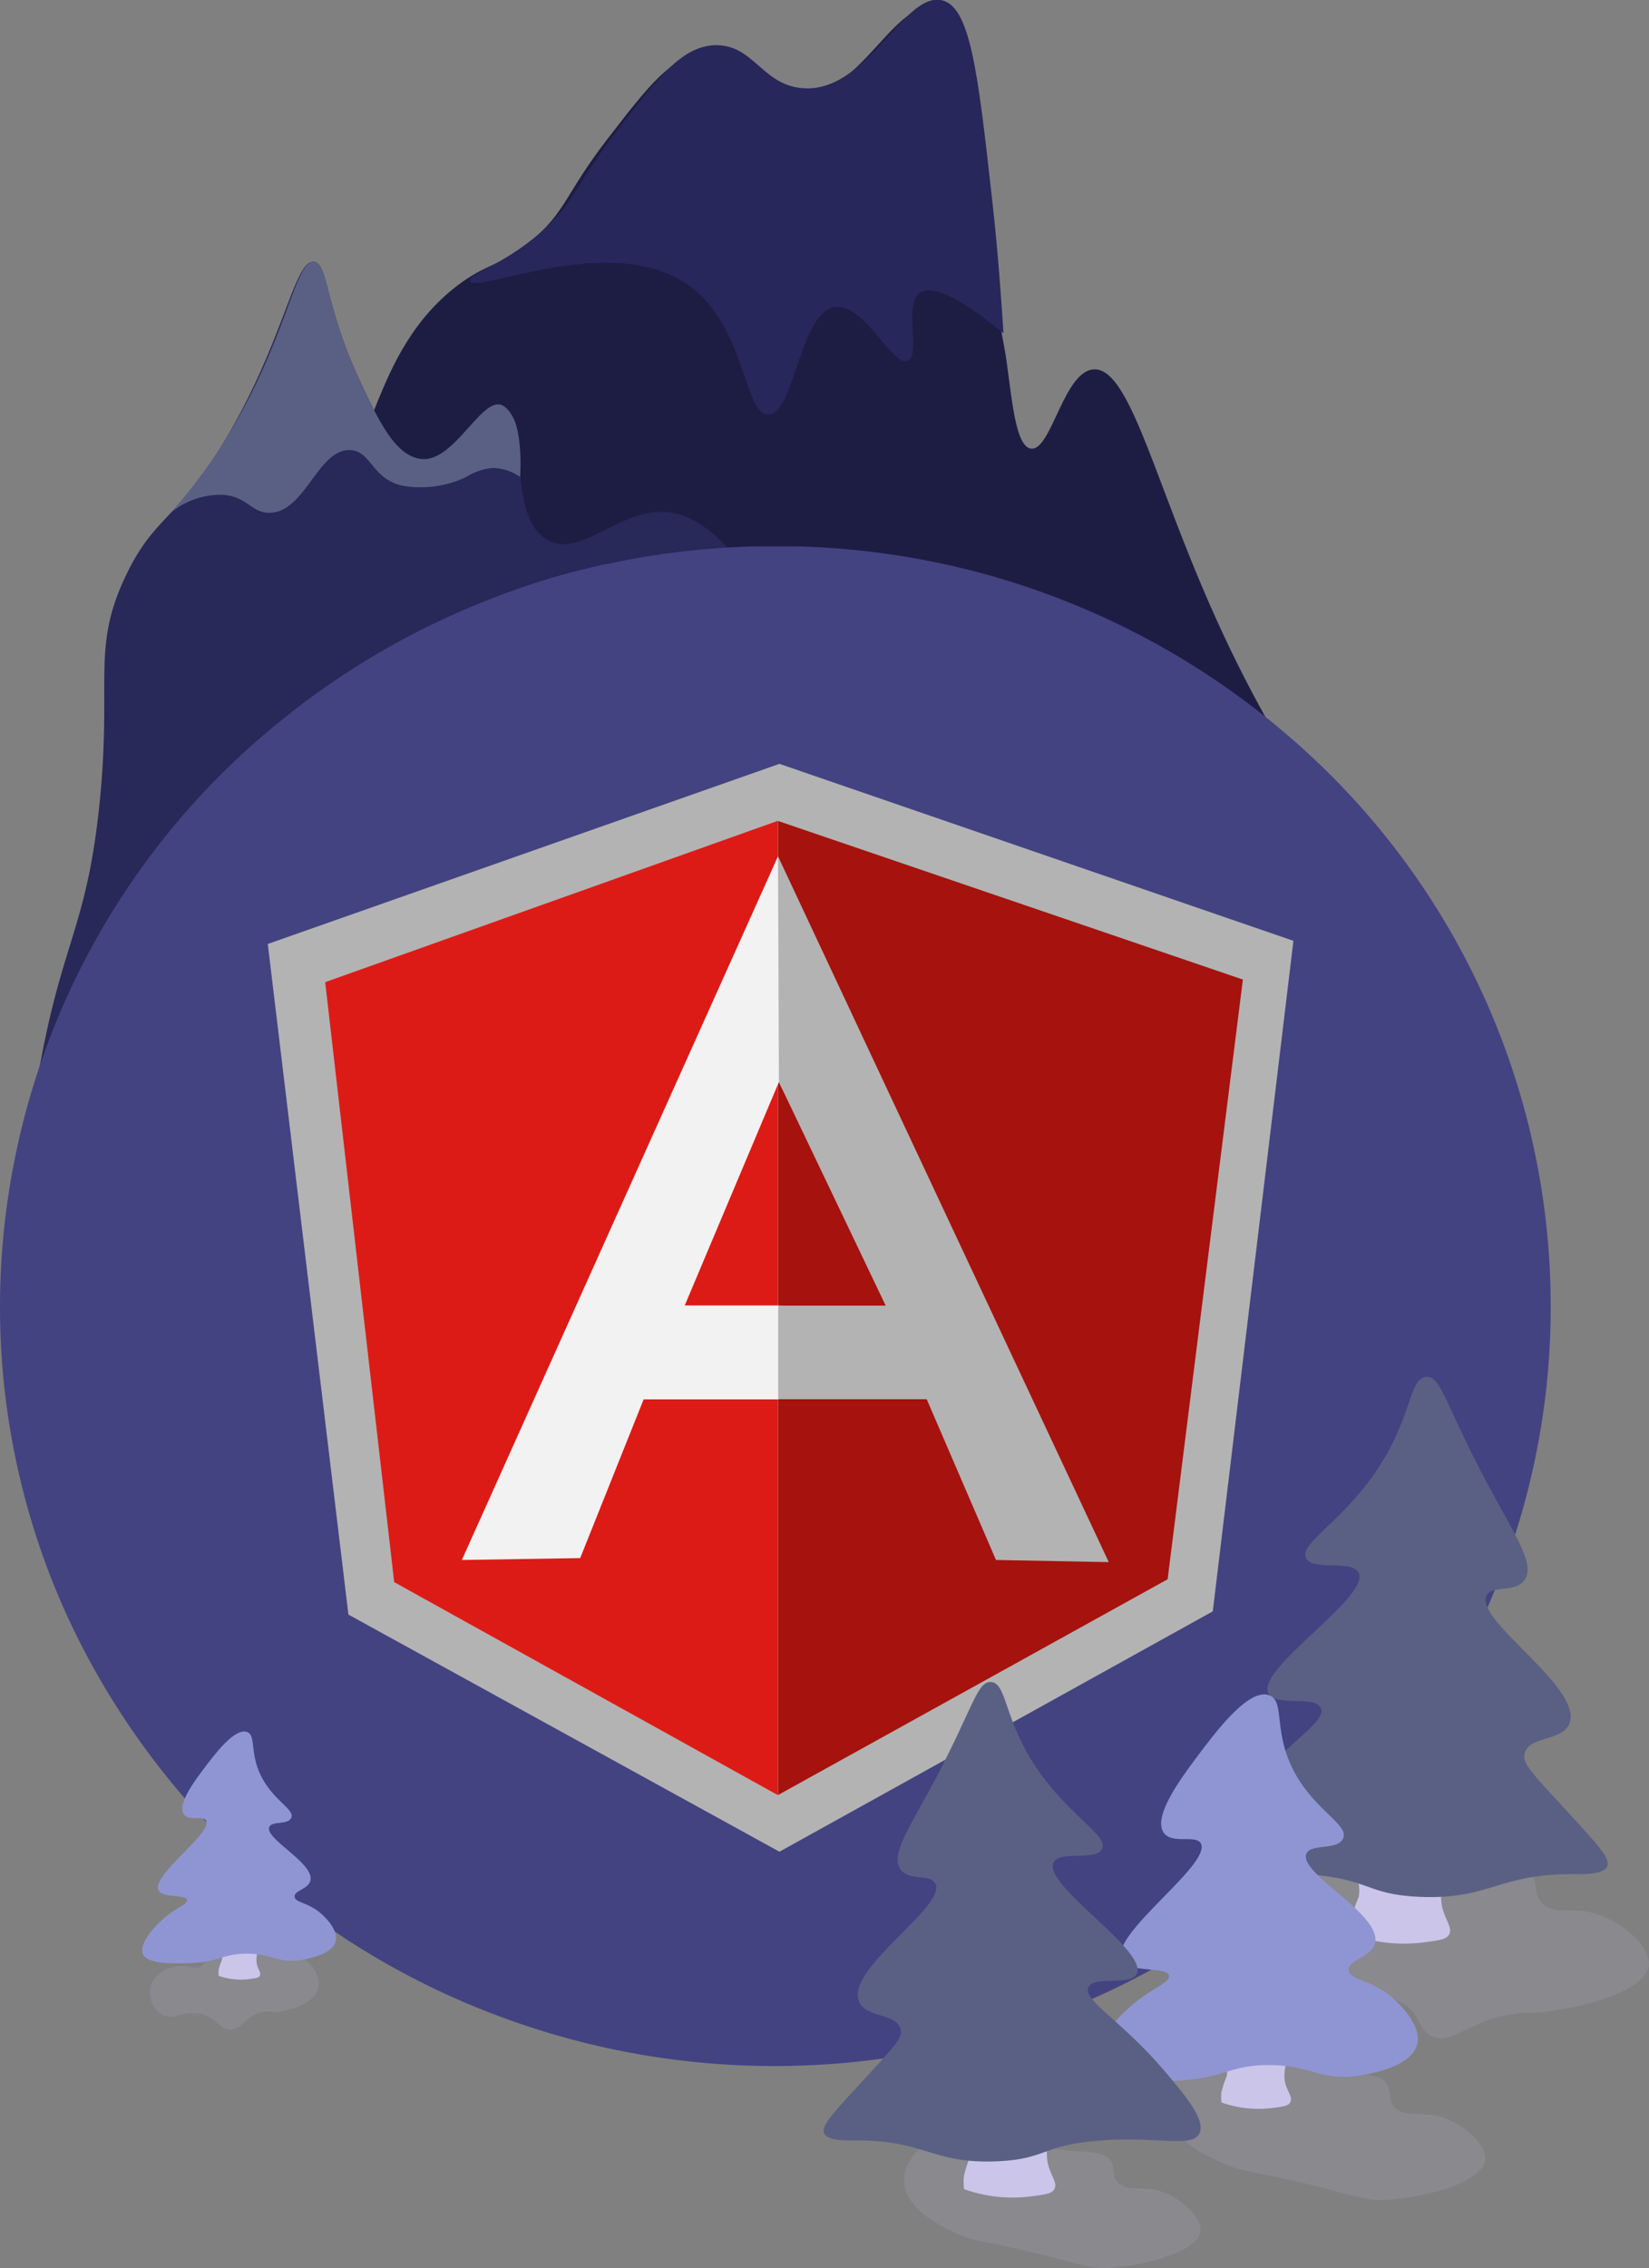 <svg xmlns="http://www.w3.org/2000/svg" viewBox="0 0 184.06 252.98"><rect x="0" y="0" width="184.06" height="252.98" fill="#808080" stroke="none"/><defs><style>.cls-1{fill:#1d1d44;}.cls-2{fill:#27275b;}.cls-3{fill:#282859;}.cls-4{fill:#5a6084;}.cls-5{fill:#434382;}.cls-6{fill:#b3b3b3;}.cls-7{fill:#a6120d;}.cls-8{fill:#dd1b16;}.cls-9{fill:#f2f2f2;}.cls-10{fill:#c7c7ea;opacity:0.14;}.cls-11{fill:#cbc5ea;}.cls-12{fill:#8f95d3;}</style></defs><title>logo1</title><g id="Layer_2" data-name="Layer 2"><g id="Layer_3" data-name="Layer 3"><path class="cls-1" d="M103.94.94c5.65,1,4.9,21,8.13,37.64.76,3.88,1,11.2,3,11.46,2.28.29,3.64-8.62,7-8.84,3.74-.23,6.37,10.69,12,24,9.1,21.56,16.4,26.57,14,30-5.42,7.75-40.66-20.41-71.54-8.76-12.42,4.69-20.14,14.31-24.27,20.49-5.46,8-7.45,15.45-9.68,15s-2.23-8.19-2.71-21.42c-1.09-29.92-3-43,2.26-55.69,1.52-3.68,3.88-9.41,9.52-13.41C54.69,29.29,56,29.59,59.12,27c4.05-3.29,4-5.45,8.67-11.48S75,6.13,78.73,6c4.24-.15,5.14,4.26,9.57,4.73C95.59,11.5,99.59.21,103.94.94Z"/><path class="cls-2" d="M105,0c3.33.57,4.15,8.07,5.76,22.43.67,6,1,11,1.25,14.74-3.19-2.62-7.55-5.76-9.36-4.5s.15,6.93-1.33,7.57c-1.69.73-4.8-6.41-8.08-6-4,.49-4.53,11.9-7.47,12-2.72.13-2.42-9.6-8.73-14.3-8.53-6.35-24.13,1-24.59-.61-.23-.75,3.53-1.67,7.73-5.26,3.93-3.36,3.85-5.21,8.68-11.48,4.56-5.94,7.24-9.41,10.94-9.55C84.08,4.94,85,9.35,89.4,9.82,96.69,10.59,100.69-.7,105,0Z"/><path class="cls-3" d="M2.05,147.2a149.9,149.9,0,0,1,2-26c2.63-16,5.49-17.09,7-31,1.54-14.23-.94-17.75,3-26,3.19-6.69,5.61-6,11-15,6.71-11.19,7.78-20.27,10-20,1.58.2,1.22,4.87,5,13,2.11,4.55,4.05,8.72,7,9,4,.38,6.47-6.71,9-6,3.15.9.32,12.25,5,15,3.88,2.29,8.35-4,14-3,9.89,1.82,18.45,25.33,11,34-7,8.16-23.41-2.36-31,5-5,4.86-6,17.34,10,50"/><path class="cls-4" d="M25.05,55.2a8.74,8.74,0,0,0-6,2,61.11,61.11,0,0,0,6-8c6.87-10.9,7.88-20.26,10-20,1.58.2,1.22,4.87,5,13,2.11,4.55,4.05,8.72,7,9,3.67.35,6.7-7,9-6a2.78,2.78,0,0,1,1,1c.21.3.81,1.19,1,4a22.76,22.76,0,0,1,0,3,5.42,5.42,0,0,0-3-1,6.39,6.39,0,0,0-3,1,11.85,11.85,0,0,1-7,1c-3.58-.71-3.59-3.94-6-4-3.6-.08-5,7-9,7C28.1,57.19,27.65,55.49,25.05,55.2Z"/><path class="cls-5" d="M173.09,145.67A83,83,0,0,1,160.34,190,87.73,87.73,0,0,1,55.61,224.85a86.06,86.06,0,0,1-48-44.36A82.88,82.88,0,0,1,0,145.67,83.94,83.94,0,0,1,31.27,80.45,86.68,86.68,0,0,1,51.16,68.3c2.52-1.11,5.11-2.11,7.75-3l.37-.13h0a85.78,85.78,0,0,1,8.43-2.27l.13,0L69,62.65a88.46,88.46,0,0,1,15.57-1.71q1,0,2,0l2,0a87.69,87.69,0,0,1,23.53,3.72c2.12.65,4.2,1.36,6.25,2.16A86.92,86.92,0,0,1,144,82.25,83.77,83.77,0,0,1,173.09,145.67Z"/><path class="cls-6" d="M87,85.2,29.89,105.29l9,74.8L87,206.54l48.37-26.81,9-74.79Z"/><path class="cls-7" d="M138.73,109.26,86.84,91.57V200.22l43.49-24.07,8.4-66.89Z"/><path class="cls-8" d="M36.3,109.58,44,176.47l42.81,23.75V91.56l-50.54,18Z"/><path class="cls-9" d="M101.13,149.41l-14.29,6.68h-15l-7.08,17.7L51.55,174,86.84,95.51l14.29,53.9ZM99.75,146,86.94,120.69,76.43,145.61H86.84l12.91.43Z"/><path class="cls-6" d="M86.84,95.51l.1,25.18,11.92,24.94h-12l0,10.44h16.58L111.17,174l12.59.24L86.84,95.51Z"/><path class="cls-10" d="M184.05,219.2c-.31,3-7.92,4.92-12.46,5.28-1,.08-1,0-1.87.08-5.66.54-7.24,3.45-9.67,2.64-2-.67-1.32-2.82-4-4-1.41-.61-2.06-.22-5-1a21.88,21.88,0,0,1-3-1c-2.37-1-7.3-4.43-6.69-9.31a8.75,8.75,0,0,1,7.68-7.17h.47c5,0,8.05,1.63,12.54,2.49,5.26,1,7.91.09,9,2,.62,1.1.11,2,1,3,1.15,1.25,2.93.67,5,1C180.59,213.78,184.27,217,184.05,219.2Z"/><path class="cls-11" d="M161.75,215.77c-.29.53-1,.64-2.52.84a17.42,17.42,0,0,1-8.41-.84,6.18,6.18,0,0,1,0-1.68,16,16,0,0,1,.84-2.52,4.35,4.35,0,0,0-.84-3.37h10.93a6.45,6.45,0,0,0-.84,4.21C161.2,214.06,162.2,215,161.75,215.77Z"/><path class="cls-4" d="M134,208.2c-.84-1.62,1.62-4.51,4.21-7.56,5.17-6.08,9.84-8.52,9.24-10.08s-5.12-.1-5.88-1.69c-1.35-2.82,11.42-10.73,10.08-13.44-.75-1.54-5.18-.11-5.88-1.68s3.76-3.85,7.56-9.25c4.32-6.12,3.88-10.82,5.89-10.92,1.65-.09,2.11,3.12,6.72,11.76,3.17,5.95,5.51,9.17,4.2,10.93-1.08,1.45-3.58.48-4.2,1.68-1.44,2.78,10.79,10.24,9.24,14.29-.76,2-4.57,1.37-5,3.36-.27,1.14.79,2.12,5,6.72,3.55,3.84,4.58,5.06,4.21,5.88s-2.35.86-3.36.84c-8.94-.12-9.55,2.88-17.65,2.53-6-.27-5.32-2-12.61-2.53C138.78,208.56,134.93,209.94,134,208.2Z"/><path class="cls-10" d="M165.78,240.91c-.26,2.54-6.62,4.12-10.42,4.42a11.15,11.15,0,0,1-1.56.06c-2-.08-3.76-.83-9.23-2.1-4.48-1-5.5-1.09-6.56-1.42,0,0-.49-.16-1-.37-1.65-.7-7-2.94-7-6.71,0-3,3.37-5.8,6.43-6h.39c4.18,0,6.74,1.37,10.49,2.09,4.4.84,6.62.07,7.53,1.67.52.92.09,1.7.83,2.51,1,1,2.46.55,4.18.83C162.88,236.38,166,239.05,165.78,240.91Z"/><path class="cls-11" d="M144,234.51c-.2.37-.72.45-1.76.59a13.44,13.44,0,0,1-3.54,0,13,13,0,0,1-2.36-.59,4.58,4.58,0,0,1,0-1.18,12.52,12.52,0,0,1,.59-1.77,3,3,0,0,0-.59-2.36H144a4.51,4.51,0,0,0-.58,3C143.66,233.31,144.36,233.93,144,234.51Z"/><path class="cls-12" d="M122.24,230.38c-.75-1.95,2.54-5.69,5.31-7.66,1.6-1.14,3.06-1.71,2.94-2.35-.2-1.09-4.52-.23-5.3-1.77-1.41-2.8,10.14-10.68,8.84-13-.59-1-3.18.15-4.13-1.17-1.29-1.81,2-6.17,3.54-8.25,2.13-2.85,5.94-8,8.25-7.08,1.82.69.3,4.19,2.94,8.84,2.32,4.09,5.89,5.61,5.31,7.07s-3.65.55-4.13,1.77c-.87,2.21,8.56,6.8,7.66,10-.44,1.57-3,1.8-2.94,2.95s2.37,1,4.71,2.94c.32.27,3.5,2.94,2.95,5.31-.62,2.63-5.51,3.38-6.49,3.53-4.3.66-5.13-1.13-10-1.18-4.59,0-5,1.53-10.61,1.77C128.5,232.26,123.05,232.5,122.24,230.38Z"/><path class="cls-10" d="M16.87,221.29A3,3,0,0,0,18,224.68c1.31.82,2.36-.55,4.51,0,1.91.52,2.08,1.86,3.35,1.7s1.54-1.51,3.3-1.92a4.19,4.19,0,0,1,1.68,0l.54-.09c.91-.2,3.82-.82,4.17-2.73.28-1.5-1.14-3.26-2.67-3.65l-.2,0c-2.12-.4-3.54,0-5.51,0-2.32,0-3.36-.61-4,.12-.35.41-.21.85-.66,1.19s-1.3,0-2.2,0A3.71,3.71,0,0,0,16.87,221.29Z"/><path class="cls-11" d="M29,220.38c-.12.22-.43.27-1.06.35a7.36,7.36,0,0,1-3.53-.35,2.68,2.68,0,0,1,0-.7,6.75,6.75,0,0,1,.36-1.06,1.87,1.87,0,0,0-.36-1.42H29a2.72,2.72,0,0,0-.35,1.77C28.76,219.66,29.18,220,29,220.38Z"/><path class="cls-12" d="M15.93,217.91c-.45-1.17,1.52-3.41,3.18-4.59,1-.68,1.83-1,1.76-1.41-.12-.65-2.71-.14-3.18-1.06-.84-1.68,6.08-6.4,5.3-7.77-.35-.62-1.9.09-2.47-.71-.77-1.08,1.18-3.69,2.12-4.94,1.27-1.7,3.56-4.76,4.94-4.24,1.09.42.18,2.51,1.77,5.3,1.39,2.45,3.52,3.36,3.17,4.24s-2.18.33-2.47,1.06c-.52,1.32,5.13,4.07,4.59,6-.26.94-1.82,1.08-1.76,1.76s1.42.62,2.82,1.77c.19.16,2.1,1.76,1.77,3.18-.37,1.58-3.3,2-3.89,2.12-2.58.39-3.07-.68-6-.71-2.75,0-3,.91-6.36,1.06C19.68,219,16.41,219.18,15.93,217.91Z"/><path class="cls-10" d="M134,248.83c-.23,2.35-6.13,3.8-9.65,4.08a9.56,9.56,0,0,1-1.45.06c-1.82-.07-3.48-.77-8.54-1.94-4.16-1-5.1-1-6.08-1.32,0,0-.46-.15-.91-.34-1.54-.65-6.47-2.73-6.44-6.21,0-2.75,3.12-5.38,6-5.55h.37c3.86,0,6.23,1.26,9.71,1.93,4.08.78,6.13.07,7,1.55.49.85.08,1.57.78,2.32.89,1,2.27.51,3.87.78C131.27,244.63,134.13,247.1,134,248.83Z"/><path class="cls-11" d="M117.68,244.18c-.26.49-1,.59-2.32.77a16.63,16.63,0,0,1-4.65,0,17.46,17.46,0,0,1-3.1-.77,5.64,5.64,0,0,1,0-1.55,14.27,14.27,0,0,1,.78-2.33,4,4,0,0,0-.78-3.1h10.07a6,6,0,0,0-.77,3.88C117.18,242.6,118.1,243.42,117.68,244.18Z"/><path class="cls-4" d="M133.86,238c.78-1.5-1.49-4.17-3.87-7-4.77-5.61-9.08-7.86-8.52-9.3s4.72-.09,5.42-1.55c1.24-2.6-10.53-9.9-9.3-12.4.7-1.42,4.78-.09,5.43-1.55s-3.47-3.54-7-8.52c-4-5.64-3.58-10-5.42-10.07-1.53-.08-2,2.88-6.2,10.85-2.92,5.47-5.08,8.45-3.87,10.07,1,1.33,3.3.44,3.87,1.55,1.33,2.56-10,9.44-8.52,13.17.7,1.83,4.21,1.27,4.65,3.1.24,1-.73,1.95-4.65,6.2-3.27,3.53-4.22,4.66-3.88,5.42s2.17.79,3.1.77c8.24-.11,8.8,2.66,16.27,2.33,5.54-.25,4.9-1.86,11.63-2.33C129.47,238.3,133,239.58,133.86,238Z"/></g></g></svg>
